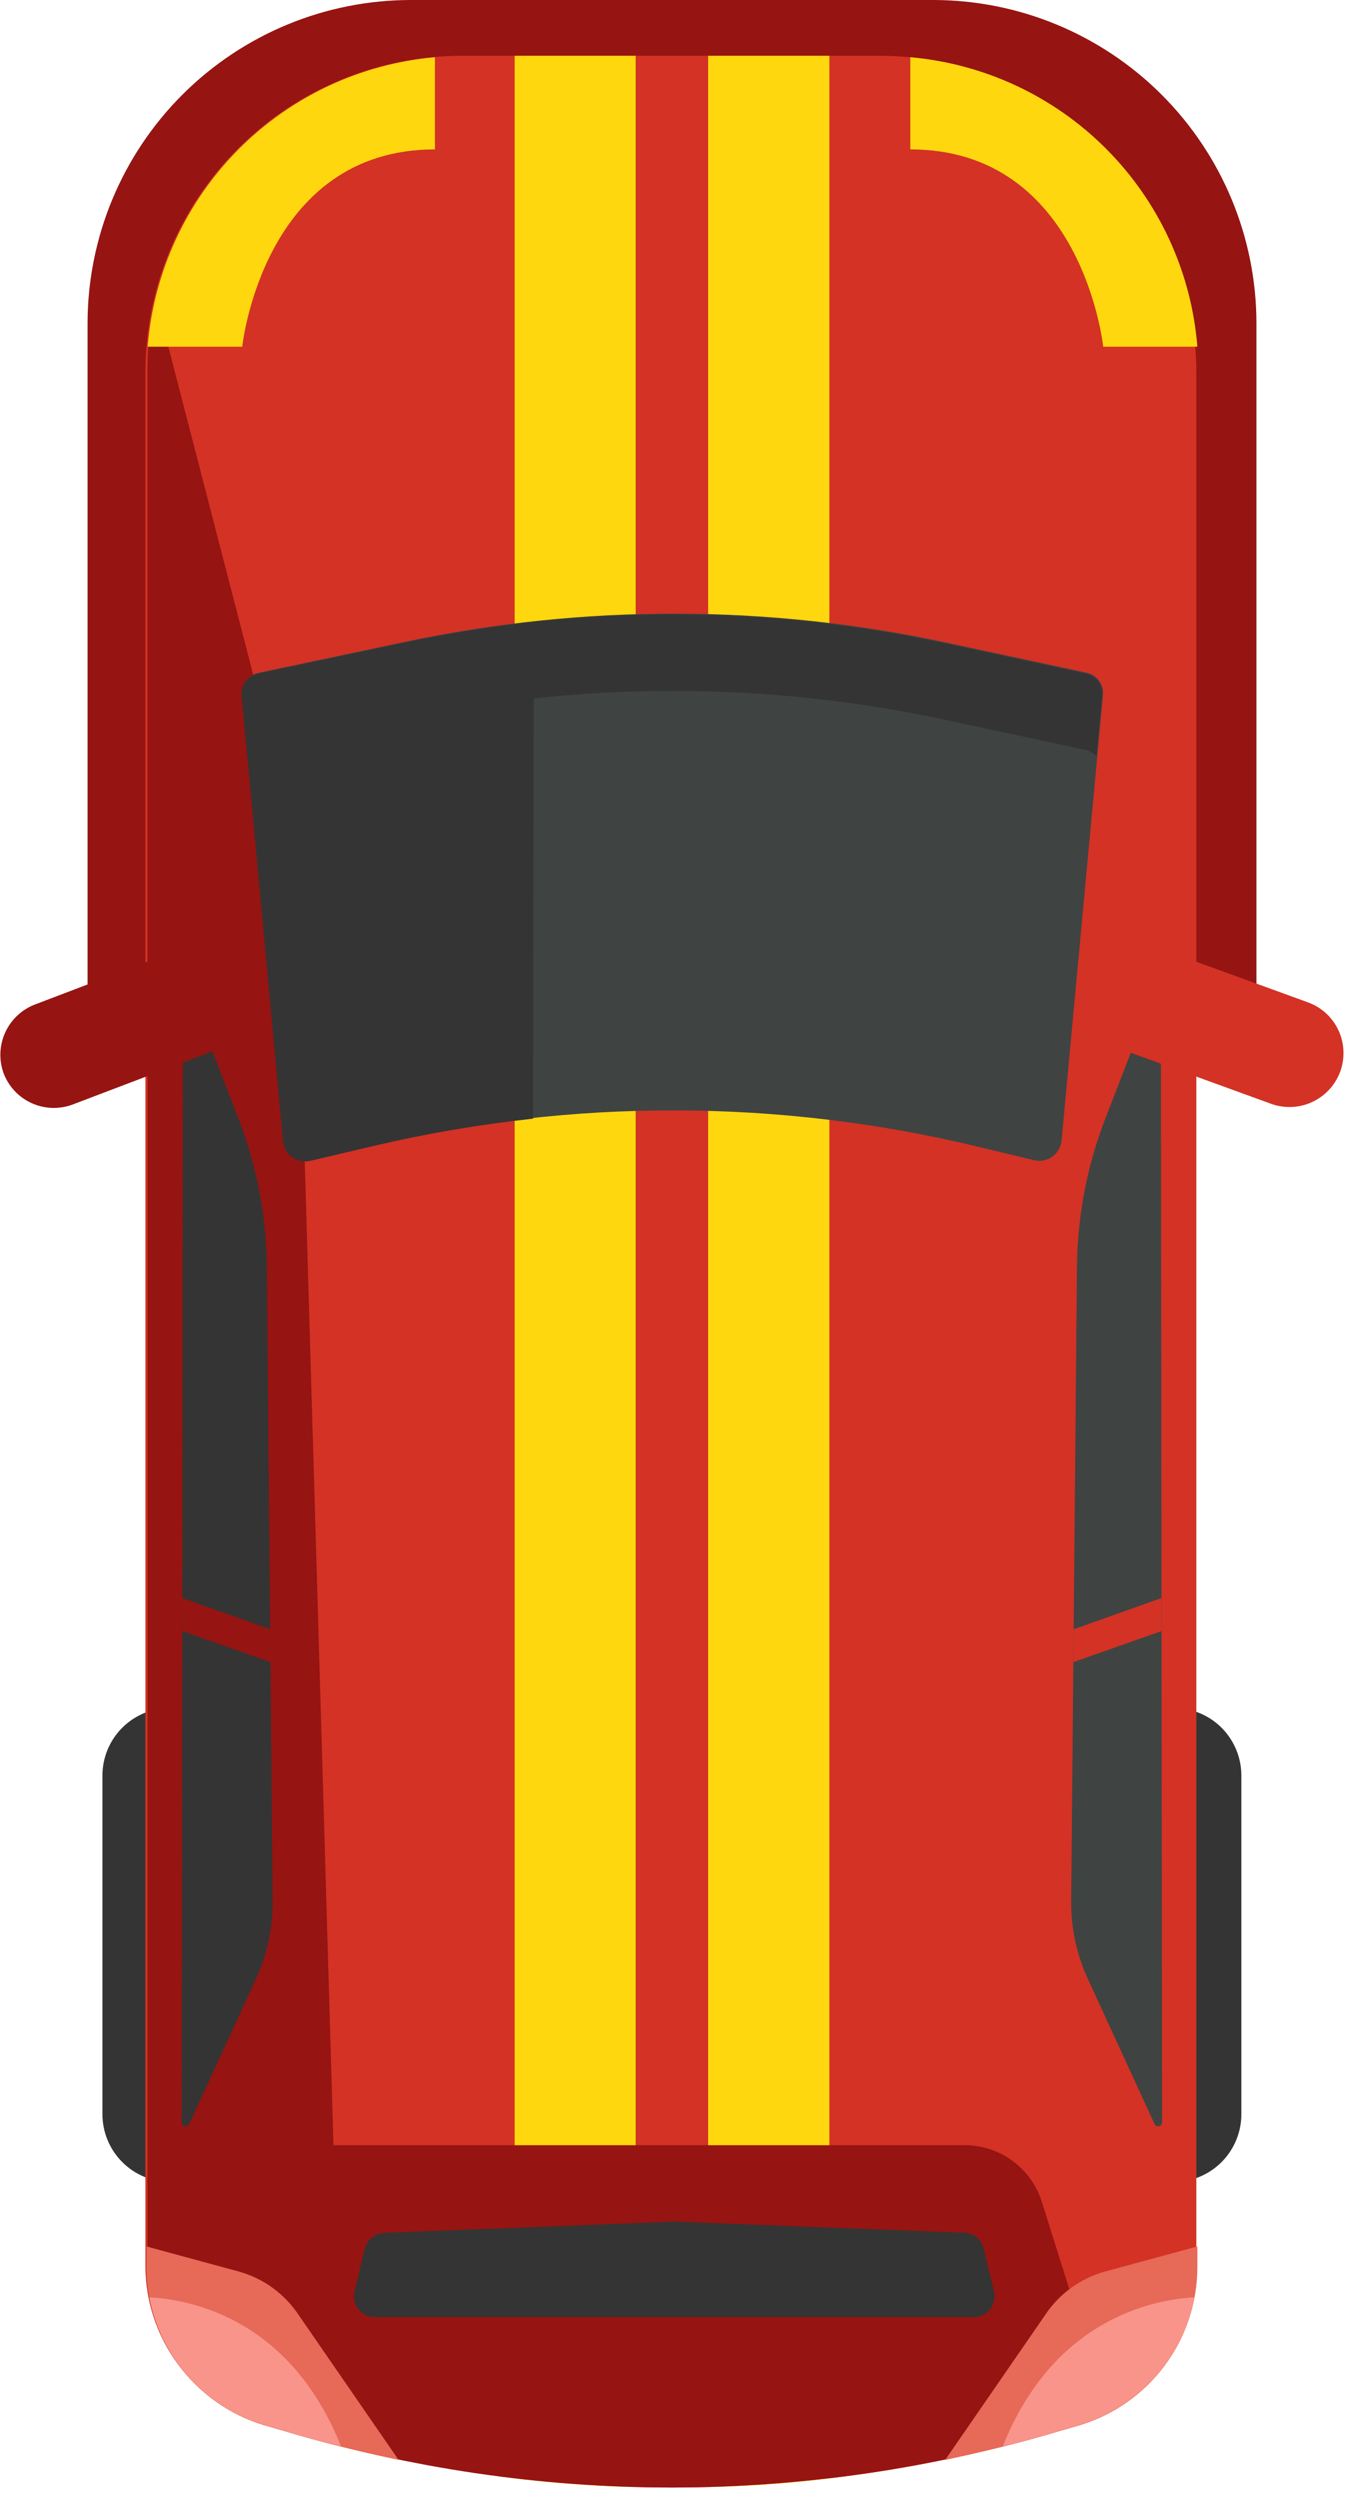 <svg width="66" height="121" viewBox="0 0 66 121" fill="none" xmlns="http://www.w3.org/2000/svg">
<g clip-path="url(#clip0_10_53)">
<path d="M8.24 105.6C7.37 105.6 6.536 105.254 5.921 104.639C5.306 104.024 4.96 103.19 4.96 102.32V85.93C4.96 85.5 5.045 85.074 5.21 84.676C5.375 84.279 5.617 83.918 5.921 83.614C6.226 83.31 6.588 83.07 6.986 82.906C7.383 82.742 7.81 82.659 8.24 82.66C8.67 82.659 9.096 82.742 9.493 82.906C9.89 83.07 10.251 83.311 10.555 83.615C10.859 83.919 11.1 84.28 11.264 84.677C11.428 85.074 11.511 85.5 11.51 85.93V102.3C11.514 102.732 11.432 103.16 11.27 103.561C11.107 103.961 10.867 104.325 10.563 104.632C10.259 104.938 9.897 105.182 9.498 105.348C9.1 105.514 8.672 105.6 8.24 105.6Z" fill="#343434"/>
<path d="M56.83 105.6C55.962 105.597 55.13 105.251 54.517 104.636C53.904 104.021 53.56 103.188 53.56 102.32V85.93C53.56 85.063 53.905 84.231 54.518 83.618C55.131 83.004 55.963 82.66 56.83 82.66C57.26 82.659 57.687 82.742 58.084 82.906C58.482 83.07 58.844 83.31 59.149 83.614C59.453 83.918 59.695 84.279 59.86 84.676C60.025 85.074 60.11 85.5 60.11 85.93V102.3C60.113 102.732 60.03 103.161 59.866 103.561C59.703 103.962 59.461 104.325 59.157 104.632C58.852 104.939 58.489 105.182 58.09 105.348C57.691 105.514 57.263 105.6 56.83 105.6Z" fill="#343434"/>
<path d="M19.9 0H45.18C49.333 0 53.316 1.65 56.253 4.587C59.19 7.524 60.84 11.507 60.84 15.66V49.89H4.24V15.66C4.24 11.507 5.89 7.524 8.827 4.587C11.764 1.65 15.747 0 19.9 0Z" fill="#961411"/>
<path d="M52.29 117.35L51.29 117.64C39.038 121.315 25.974 121.301 13.73 117.6L12.73 117.31C11.086 116.814 9.646 115.803 8.621 114.425C7.596 113.048 7.042 111.377 7.04 109.66V18.02C7.04 13.957 8.654 10.06 11.527 7.187C14.4 4.314 18.297 2.7 22.36 2.7H42.61C46.673 2.7 50.57 4.314 53.443 7.187C56.316 10.06 57.93 13.957 57.93 18.02V109.7C57.931 111.411 57.384 113.076 56.369 114.453C55.354 115.83 53.925 116.845 52.29 117.35Z" fill="#D33225"/>
<path d="M24.92 119.95C26.86 120.18 28.82 120.32 30.78 120.37V2.7H24.92V119.95Z" fill="#FFD70E"/>
<path d="M34.29 120.37C36.25 120.323 38.207 120.183 40.16 119.95V2.7H34.29V120.37Z" fill="#FFD70E"/>
<path d="M46.73 103.82H11.83L9.73 115.6C10.587 116.395 11.613 116.986 12.73 117.33L13.73 117.62C25.982 121.31 39.048 121.31 51.3 117.62L52.3 117.33C52.77 117.187 53.225 116.999 53.66 116.77L50.46 106.6C50.217 105.799 49.723 105.097 49.052 104.597C48.381 104.097 47.567 103.824 46.73 103.82Z" fill="#961411"/>
<path d="M16.17 104.6L14.73 55.29L13.22 36.36L7.55 14.46C7.27 15.626 7.133 16.821 7.14 18.02V109.7C7.181 110.827 7.453 111.933 7.94 112.95C8.427 113.966 9.118 114.872 9.97 115.61L14.2 109.19L16.17 104.6Z" fill="#961411"/>
<path d="M11.55 109.93L7.09 108.72V109.72C7.092 111.437 7.646 113.108 8.671 114.485C9.696 115.863 11.136 116.874 12.78 117.37L13.78 117.66C15.6 118.21 17.45 118.66 19.3 119.05L14.47 112.05C13.786 111.012 12.748 110.259 11.55 109.93Z" fill="#E76957"/>
<path d="M7.23 111.18C7.502 112.618 8.164 113.953 9.142 115.041C10.121 116.129 11.379 116.927 12.78 117.35L13.78 117.64C14.68 117.92 15.59 118.17 16.51 118.39C14.08 112.3 9.37 111.3 7.23 111.18Z" fill="#F9948A"/>
<path d="M53.52 109.93L57.98 108.72V109.72C57.978 111.437 57.424 113.108 56.399 114.485C55.374 115.863 53.934 116.874 52.29 117.37L51.29 117.66C49.47 118.21 47.62 118.66 45.77 119.05L50.6 112.05C51.284 111.012 52.322 110.259 53.52 109.93Z" fill="#E76957"/>
<path d="M57.84 111.18C57.568 112.618 56.906 113.953 55.928 115.041C54.949 116.129 53.691 116.927 52.29 117.35L51.29 117.64C50.39 117.92 49.48 118.17 48.56 118.39C50.99 112.3 55.73 111.3 57.84 111.18Z" fill="#F9948A"/>
<path d="M49.99 56.13L47.29 55.48C37.708 53.18 27.721 53.159 18.13 55.42L15.07 56.14C14.915 56.177 14.755 56.179 14.599 56.147C14.443 56.115 14.297 56.048 14.17 55.953C14.043 55.857 13.938 55.735 13.864 55.594C13.79 55.454 13.747 55.299 13.74 55.14L11.74 33.62C11.72 33.377 11.789 33.136 11.935 32.941C12.08 32.746 12.292 32.61 12.53 32.56L19.67 31.05C28.297 29.231 37.21 29.248 45.83 31.1L52.63 32.56C52.866 32.612 53.075 32.749 53.219 32.944C53.362 33.139 53.43 33.379 53.41 33.62L51.41 55.13C51.404 55.298 51.359 55.462 51.279 55.61C51.199 55.758 51.086 55.886 50.948 55.983C50.811 56.079 50.653 56.143 50.486 56.169C50.32 56.194 50.15 56.181 49.99 56.13Z" fill="#3F4342"/>
<path d="M25.85 30.11C23.761 30.339 21.685 30.673 19.63 31.11L12.49 32.6C12.252 32.65 12.04 32.786 11.895 32.981C11.749 33.176 11.68 33.417 11.7 33.66L13.7 55.18C13.707 55.339 13.75 55.494 13.824 55.635C13.899 55.775 14.003 55.897 14.13 55.993C14.257 56.088 14.403 56.155 14.559 56.187C14.715 56.219 14.876 56.217 15.03 56.18L18.09 55.46C20.634 54.862 23.212 54.421 25.81 54.14L25.85 30.11Z" fill="#343434"/>
<path d="M12.49 36.3L19.63 34.79C28.257 32.971 37.17 32.988 45.79 34.84L52.59 36.3C52.783 36.348 52.957 36.453 53.09 36.6L53.37 33.66C53.39 33.419 53.322 33.178 53.179 32.984C53.036 32.789 52.826 32.652 52.59 32.6L45.79 31.14C37.17 29.288 28.257 29.271 19.63 31.09L12.49 32.6C12.252 32.65 12.04 32.786 11.895 32.981C11.749 33.176 11.68 33.417 11.7 33.66L11.98 36.6C12.113 36.448 12.292 36.343 12.49 36.3Z" fill="#343434"/>
<path d="M9.22 48.12L11.54 54.12C12.426 56.401 12.893 58.823 12.92 61.27L13.2 91.95C13.22 93.279 12.94 94.595 12.38 95.8L9.16 102.8C9.142 102.837 9.111 102.868 9.074 102.886C9.037 102.905 8.994 102.911 8.953 102.903C8.912 102.895 8.875 102.873 8.847 102.842C8.82 102.811 8.803 102.772 8.8 102.73L8.86 48.15C8.869 48.111 8.891 48.076 8.921 48.05C8.951 48.023 8.989 48.008 9.029 48.004C9.069 48.001 9.109 48.01 9.143 48.031C9.178 48.052 9.204 48.083 9.22 48.12Z" fill="#343434"/>
<path d="M8.83 78.94L13.1 80.44L13.09 78.85L8.83 77.34V78.94Z" fill="#961411"/>
<path d="M55.85 48.12L53.53 54.12C52.644 56.401 52.177 58.823 52.15 61.27L51.87 91.95C51.85 93.279 52.131 94.595 52.69 95.8L55.91 102.8C55.928 102.837 55.959 102.868 55.996 102.886C56.033 102.905 56.076 102.911 56.117 102.903C56.158 102.895 56.195 102.873 56.223 102.842C56.25 102.811 56.267 102.772 56.27 102.73L56.21 48.15C56.201 48.111 56.18 48.076 56.149 48.05C56.119 48.023 56.081 48.008 56.041 48.004C56.001 48.001 55.961 48.01 55.927 48.031C55.892 48.052 55.866 48.083 55.85 48.12Z" fill="#3F4342"/>
<path d="M51.98 80.44L56.24 78.94V77.34L51.99 78.85L51.98 80.44Z" fill="#D33225"/>
<path d="M10.29 50.88L3.53 53.45C3.21 53.572 2.869 53.629 2.526 53.619C2.183 53.608 1.846 53.53 1.534 53.389C1.222 53.248 0.94 53.046 0.706 52.796C0.472 52.545 0.29 52.251 0.17 51.93C-0.062 51.281 -0.028 50.567 0.264 49.944C0.556 49.32 1.083 48.837 1.73 48.6L8.48 46.03L10.29 50.88Z" fill="#961411"/>
<path d="M54.73 50.94L61.52 53.41C62.17 53.653 62.89 53.629 63.521 53.342C64.153 53.055 64.645 52.529 64.89 51.88C65.01 51.559 65.066 51.217 65.054 50.875C65.042 50.532 64.963 50.195 64.821 49.883C64.679 49.571 64.477 49.29 64.226 49.056C63.975 48.822 63.681 48.64 63.36 48.52L56.57 46.05L54.73 50.94Z" fill="#D33225"/>
<path d="M46.73 108.06L32.73 107.52H32.65L18.65 108.06C18.419 108.066 18.196 108.148 18.015 108.292C17.835 108.436 17.706 108.636 17.65 108.86L17.18 110.86C17.135 111.012 17.128 111.173 17.157 111.329C17.187 111.485 17.254 111.631 17.352 111.756C17.449 111.882 17.575 111.982 17.72 112.048C17.863 112.115 18.021 112.146 18.18 112.14H47.12C47.279 112.146 47.436 112.115 47.58 112.048C47.724 111.982 47.85 111.882 47.948 111.756C48.046 111.631 48.112 111.485 48.142 111.329C48.172 111.173 48.164 111.012 48.12 110.86L47.64 108.86C47.597 108.645 47.484 108.451 47.32 108.306C47.156 108.162 46.948 108.075 46.73 108.06Z" fill="#343434"/>
<path d="M7.15 16.78H11.73C11.73 16.78 12.73 7.23 21.06 7.23V2.77C17.461 3.089 14.091 4.67 11.545 7.233C8.999 9.797 7.443 13.179 7.15 16.78Z" fill="#FFD70E"/>
<path d="M57.98 16.78H53.42C53.42 16.78 52.42 7.23 44.08 7.23V2.77C47.679 3.087 51.049 4.668 53.593 7.232C56.137 9.797 57.692 13.179 57.98 16.78Z" fill="#FFD70E"/>
</g>
<defs>
<clipPath id="clip0_10_53">
<rect width="65.08" height="120.4" fill="white"/>
</clipPath>
</defs>
</svg>
